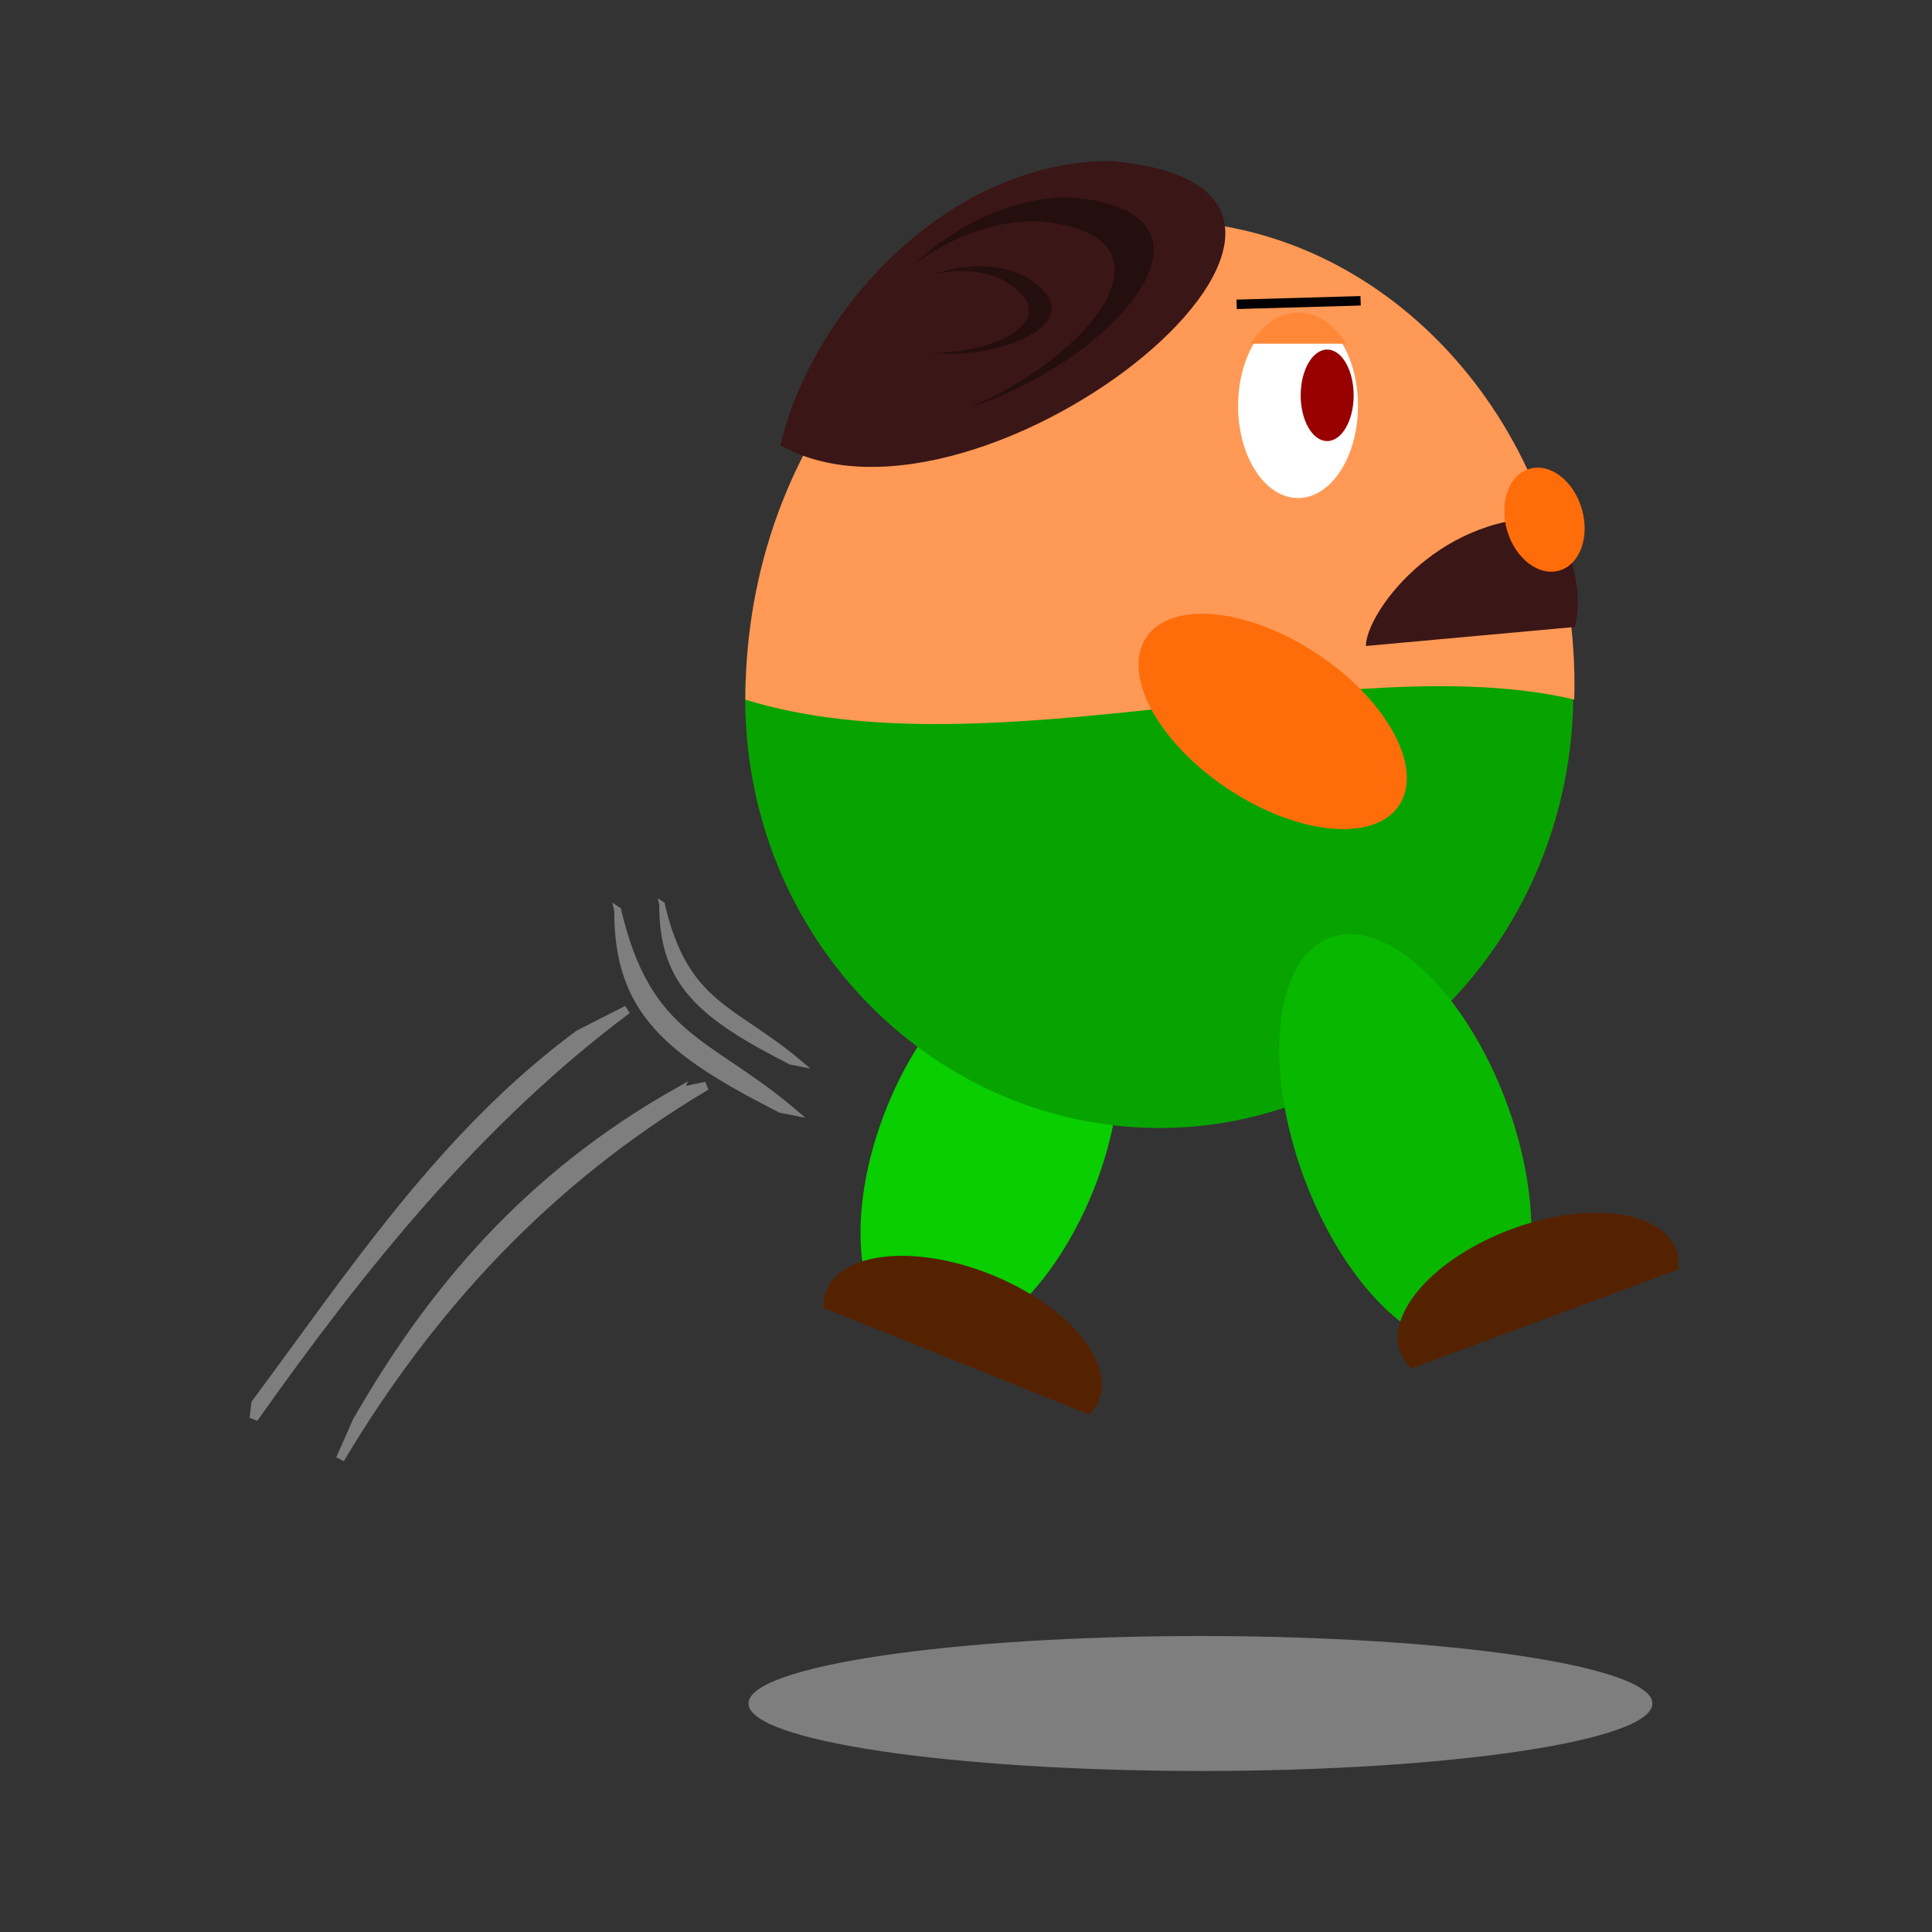 <svg:svg xmlns:dc="http://purl.org/dc/elements/1.1/" xmlns:ns1="http://sodipodi.sourceforge.net/DTD/sodipodi-0.dtd" xmlns:ns2="http://www.inkscape.org/namespaces/inkscape" xmlns:ns4="http://creativecommons.org/ns#" xmlns:rdf="http://www.w3.org/1999/02/22-rdf-syntax-ns#" xmlns:svg="http://www.w3.org/2000/svg" height="818.288" id="svg4468" version="1.1" viewBox="-106.175 -68.188 818.288 818.288" width="818.288" ns1:docname="Walking Green Pants.svg" ns2:version="0.48.5 r10040">
  <svg:rect x="-106.175" y="-68.188" width="818.288" height="818.288" fill="#333333" stroke="none"/>
  <ns1:namedview bordercolor="#666666" borderopacity="1.0" fit-margin-bottom="0" fit-margin-left="0" fit-margin-right="0" fit-margin-top="0" id="base" pagecolor="#ffffff" showgrid="false" ns2:current-layer="g4419" ns2:cx="134.56811" ns2:cy="5.2969409" ns2:document-units="px" ns2:pageopacity="0.0" ns2:pageshadow="2" ns2:window-height="1061" ns2:window-maximized="0" ns2:window-width="1173" ns2:window-x="1920" ns2:window-y="139" ns2:zoom="0.35" />
  <svg:g id="layer1" transform="translate(-178.09 -72.022)" ns2:groupmode="layer" ns2:label="Layer 1">
    <svg:g id="g4419" transform="translate(-585.87 -68.389)">
      <svg:g id="g4291" style="stroke:#7e7e7e;fill:#7e7e7e" transform="matrix(.836 .549 -.549 .836 1410.3 -624.25)">
        <svg:g id="g4293" style="stroke:#7e7e7e;fill:#7e7e7e" transform="translate(-24.244 51.518)">
          <svg:path d="m271.42 1172.4 8.571-8.571c-34.526 70.934-46 143.52-42.857 217.14l-2.857-17.143c-3.821-62.653 3.402-126.09 37.143-191.43z" id="path4295" style="color:#000000;stroke:#7e7e7e;stroke-width:3.6;fill:#7e7e7e" ns1:nodetypes="cccccc" ns2:connector-curvature="0" />
          <svg:path d="m222.85 1175.2 11.429-20c-26.778 73.944-34.406 152.14-37.143 231.43l-2.857-5.714c3.963-69.265 4.023-139.02 28.571-205.71z" id="path4297" style="color:#000000;stroke:#7e7e7e;stroke-width:3.6;fill:#7e7e7e" ns1:nodetypes="cccccc" ns2:connector-curvature="0" />
        </svg:g>
        <svg:g id="g4299" style="stroke:#7e7e7e;fill:#7e7e7e" transform="matrix(.995 -.098 .098 .995 -122.19 46.931)">
          <svg:g id="g4301" style="stroke:#7e7e7e;fill:#7e7e7e" transform="matrix(.142 -.812 .812 .142 -777.35 1177.8)">
            <svg:path d="m234.28 1155.2c-42.941 52.731-24.304 77.392-27.041 134.46l-2.857-5.714c-12.128-64.396-10.895-97.508 29.899-128.74z" id="path4303" style="color:#000000;stroke:#7e7e7e;stroke-width:3.6;fill:#7e7e7e" ns1:nodetypes="cccc" ns2:connector-curvature="0" />
          </svg:g>
          <svg:g id="g4305" style="stroke:#7e7e7e;fill:#7e7e7e" transform="matrix(.113 -.642 .642 .113 -558.74 1160.5)">
            <svg:path d="m234.28 1155.2c-42.941 52.731-24.304 77.392-27.041 134.46l-2.857-5.714c-12.128-64.396-10.895-97.508 29.899-128.74z" id="path4307" style="color:#000000;stroke:#7e7e7e;stroke-width:3.6;fill:#7e7e7e" ns1:nodetypes="cccc" ns2:connector-curvature="0" />
          </svg:g>
        </svg:g>
      </svg:g>
      <svg:g id="g4419-7" transform="translate(184.86 -72.026)">
        <svg:g id="g4392" transform="matrix(.928 .373 -.373 .928 285.35 -299.57)" ns2:transform-center-x="32.54202" ns2:transform-center-y="57.702289">
          <svg:path d="m377.14 803.79c0 48.917-21.107 88.571-47.143 88.571s-47.143-39.655-47.143-88.571c0-48.917 21.107-88.571 47.143-88.571s47.143 39.655 47.143 88.571z" id="path2916" style="fill:#09ce00" transform="translate(579.99 -166.79)" ns1:cx="330" ns1:cy="803.79077" ns1:rx="47.142857" ns1:ry="88.571426" ns1:type="arc" />
          <svg:path d="m930.22 686.06c-34.36 0-62.219 14.496-62.219 32.406 0 2.46 0.536 4.853 1.531 7.156h121.34c0.995-2.303 1.562-4.697 1.562-7.156 0-17.91-27.859-32.406-62.219-32.406z" id="path3779" style="fill:#552200" ns2:connector-curvature="0" />
        </svg:g>
        <svg:path d="m788.71 432.01c-4.237 106.74 78.354 190 175.39 190 97.044 0 178-84.566 175.12-190" id="path2816" style="fill:#07a400" ns1:nodetypes="csc" ns2:connector-curvature="0" />
        <svg:path d="m1139.7 440.54c-95.62-22.617-247.7 32.058-351.08 0.045 0-112.03 78.67-202.86 175.71-202.86 97.044 0 178.58 89.706 175.36 202.82z" id="path2847" style="fill:#ff9955" ns1:nodetypes="ccscc" ns2:connector-curvature="0" />
        <svg:path d="m305.71 478.08c0 15.78-8.315 28.571-18.571 28.571-10.257 0-18.571-12.792-18.571-28.571 0-15.78 8.315-28.571 18.571-28.571 10.257 0 18.571 12.792 18.571 28.571z" id="path3800" style="fill:#ffffff" transform="matrix(1.367 0 0 1.367 630.18 -337.4)" ns1:cx="287.14285" ns1:cy="478.07648" ns1:rx="18.571428" ns1:ry="28.571428" ns1:type="arc" />
        <svg:path d="m440 479.51c0 14.991-7.035 27.143-15.714 27.143-8.679 0-15.714-12.152-15.714-27.143s7.035-27.143 15.714-27.143c8.679 0 15.714 12.152 15.714 27.143z" id="path2856" style="fill:#980000" transform="matrix(.714 0 0 .714 732.1 -30.685)" ns1:cx="424.28571" ns1:cy="479.50504" ns1:rx="15.714286" ns1:ry="27.142857" ns1:type="arc" />
        <svg:path d="m165.71 592.36c0 18.935-28.782 34.286-64.286 34.286s-64.286-15.35-64.286-34.286c0-18.935 28.782-34.286 64.286-34.286s64.286 15.35 64.286 34.286z" id="path2873" style="fill:#ff6d0b" transform="matrix(-.833 -.553 .553 -.833 768.86 999.33)" ns1:cx="101.42857" ns1:cy="592.36218" ns1:rx="64.285713" ns1:ry="34.285713" ns1:type="arc" ns2:transform-center-x="-40.05826" ns2:transform-center-y="26.595741" />
        <svg:g id="g4388" transform="matrix(.938 -.348 .348 .938 -133.43 396.27)" ns2:transform-center-x="-61.41087" ns2:transform-center-y="62.032768">
          <svg:path d="m514.29 806.65c0 50.495-20.467 91.429-45.714 91.429s-45.714-40.934-45.714-91.429 20.467-91.429 45.714-91.429 45.714 40.934 45.714 91.429z" id="path2918" style="fill:#08b800" transform="translate(577.14 -172.5)" ns1:cx="468.57144" ns1:cy="806.64789" ns1:rx="45.714287" ns1:ry="91.428574" ns1:type="arc" />
          <svg:path d="m1074.8 685.06c-34.36 0-62.219 14.496-62.219 32.406 0 2.812 0.709 5.554 2 8.156h120.44c1.291-2.602 2-5.344 2-8.156 0-17.91-27.859-32.406-62.219-32.406z" id="path2922" style="fill:#552200" ns2:connector-curvature="0" />
        </svg:g>
        <svg:path d="m1127.2 363.51c-46.518 0-75.751 40.777-75.751 54.345l88.493-8.065c3.927-16.317-2.284-31.185-7.445-46.203-1.751-0.032-3.519-0.077-5.297-0.077z" id="path2860" style="fill:#3b1616" ns1:nodetypes="ccccsc" ns2:connector-curvature="0" />
        <svg:path d="m368.57 548.08c0 11.835-7.035 21.429-15.714 21.429-8.679 0-15.714-9.594-15.714-21.429s7.035-21.429 15.714-21.429c8.679 0 15.714 9.594 15.714 21.429z" id="path2863" style="fill:#ff6d0b" transform="matrix(1.005 -.296 .296 1.005 610.22 -82.024)" ns1:cx="352.85715" ns1:cy="548.07648" ns1:rx="15.714286" ns1:ry="21.428572" ns1:type="arc" />
        <svg:path d="m1049.2 271.65-52.5 1.5" id="path3802" style="stroke:#000000;stroke-width:4;fill:none" ns1:nodetypes="cc" ns2:connector-curvature="0" />
        <svg:path d="m1022.9 276.64c-7.939 0-15.13 5.051-20.252 13.177h40.469c-5.122-8.126-12.278-13.177-20.217-13.177z" id="path3813" style="fill:#ff8838" ns2:connector-curvature="0" />
        <svg:path d="m943.19 212.44c-66.696 0-125.15 60.295-139.79 120.37 85.289 48.295 278.63-108.76 139.79-120.37z" id="path4396" style="fill:#3b1616" ns1:nodetypes="cccc" ns2:connector-curvature="0" />
        <svg:path d="m926.16 227.82c-24.83 0-48.066 11.513-66.281 28.594 15.217-11.338 33.172-18.531 52.125-18.531 64.965 5.434 22.729 57.774-28.719 79 60.076-18.748 117.54-82.817 42.875-89.062z" id="path4412" style="fill:#250e0e" ns2:connector-curvature="0" />
        <svg:path d="m905.47 260.54c-11.67-5.059-24.937-4.382-36.978-0.066 9.462-2.228 19.366-1.951 28.274 1.911 29.426 15.79-1.089 31.785-29.594 31.278 32.056 3.429 72.12-14.974 38.298-33.123z" id="path4417" style="fill:#250e0e" ns2:connector-curvature="0" />
      </svg:g>
      <svg:path d="m182.86 1018.1c0 15.78-85.705 28.571-191.43 28.571-105.72-0.1-191.43-12.8-191.43-28.6 0-15.78 85.705-28.571 191.43-28.571s191.43 12.792 191.43 28.571z" id="path3457" style="fill:#7e7e7e" transform="translate(1174.8 -224.35)" ns1:cx="-8.5714283" ns1:cy="1018.0765" ns1:rx="191.42857" ns1:ry="28.571428" ns1:type="arc" />
    </svg:g>
  </svg:g>
</svg:svg>